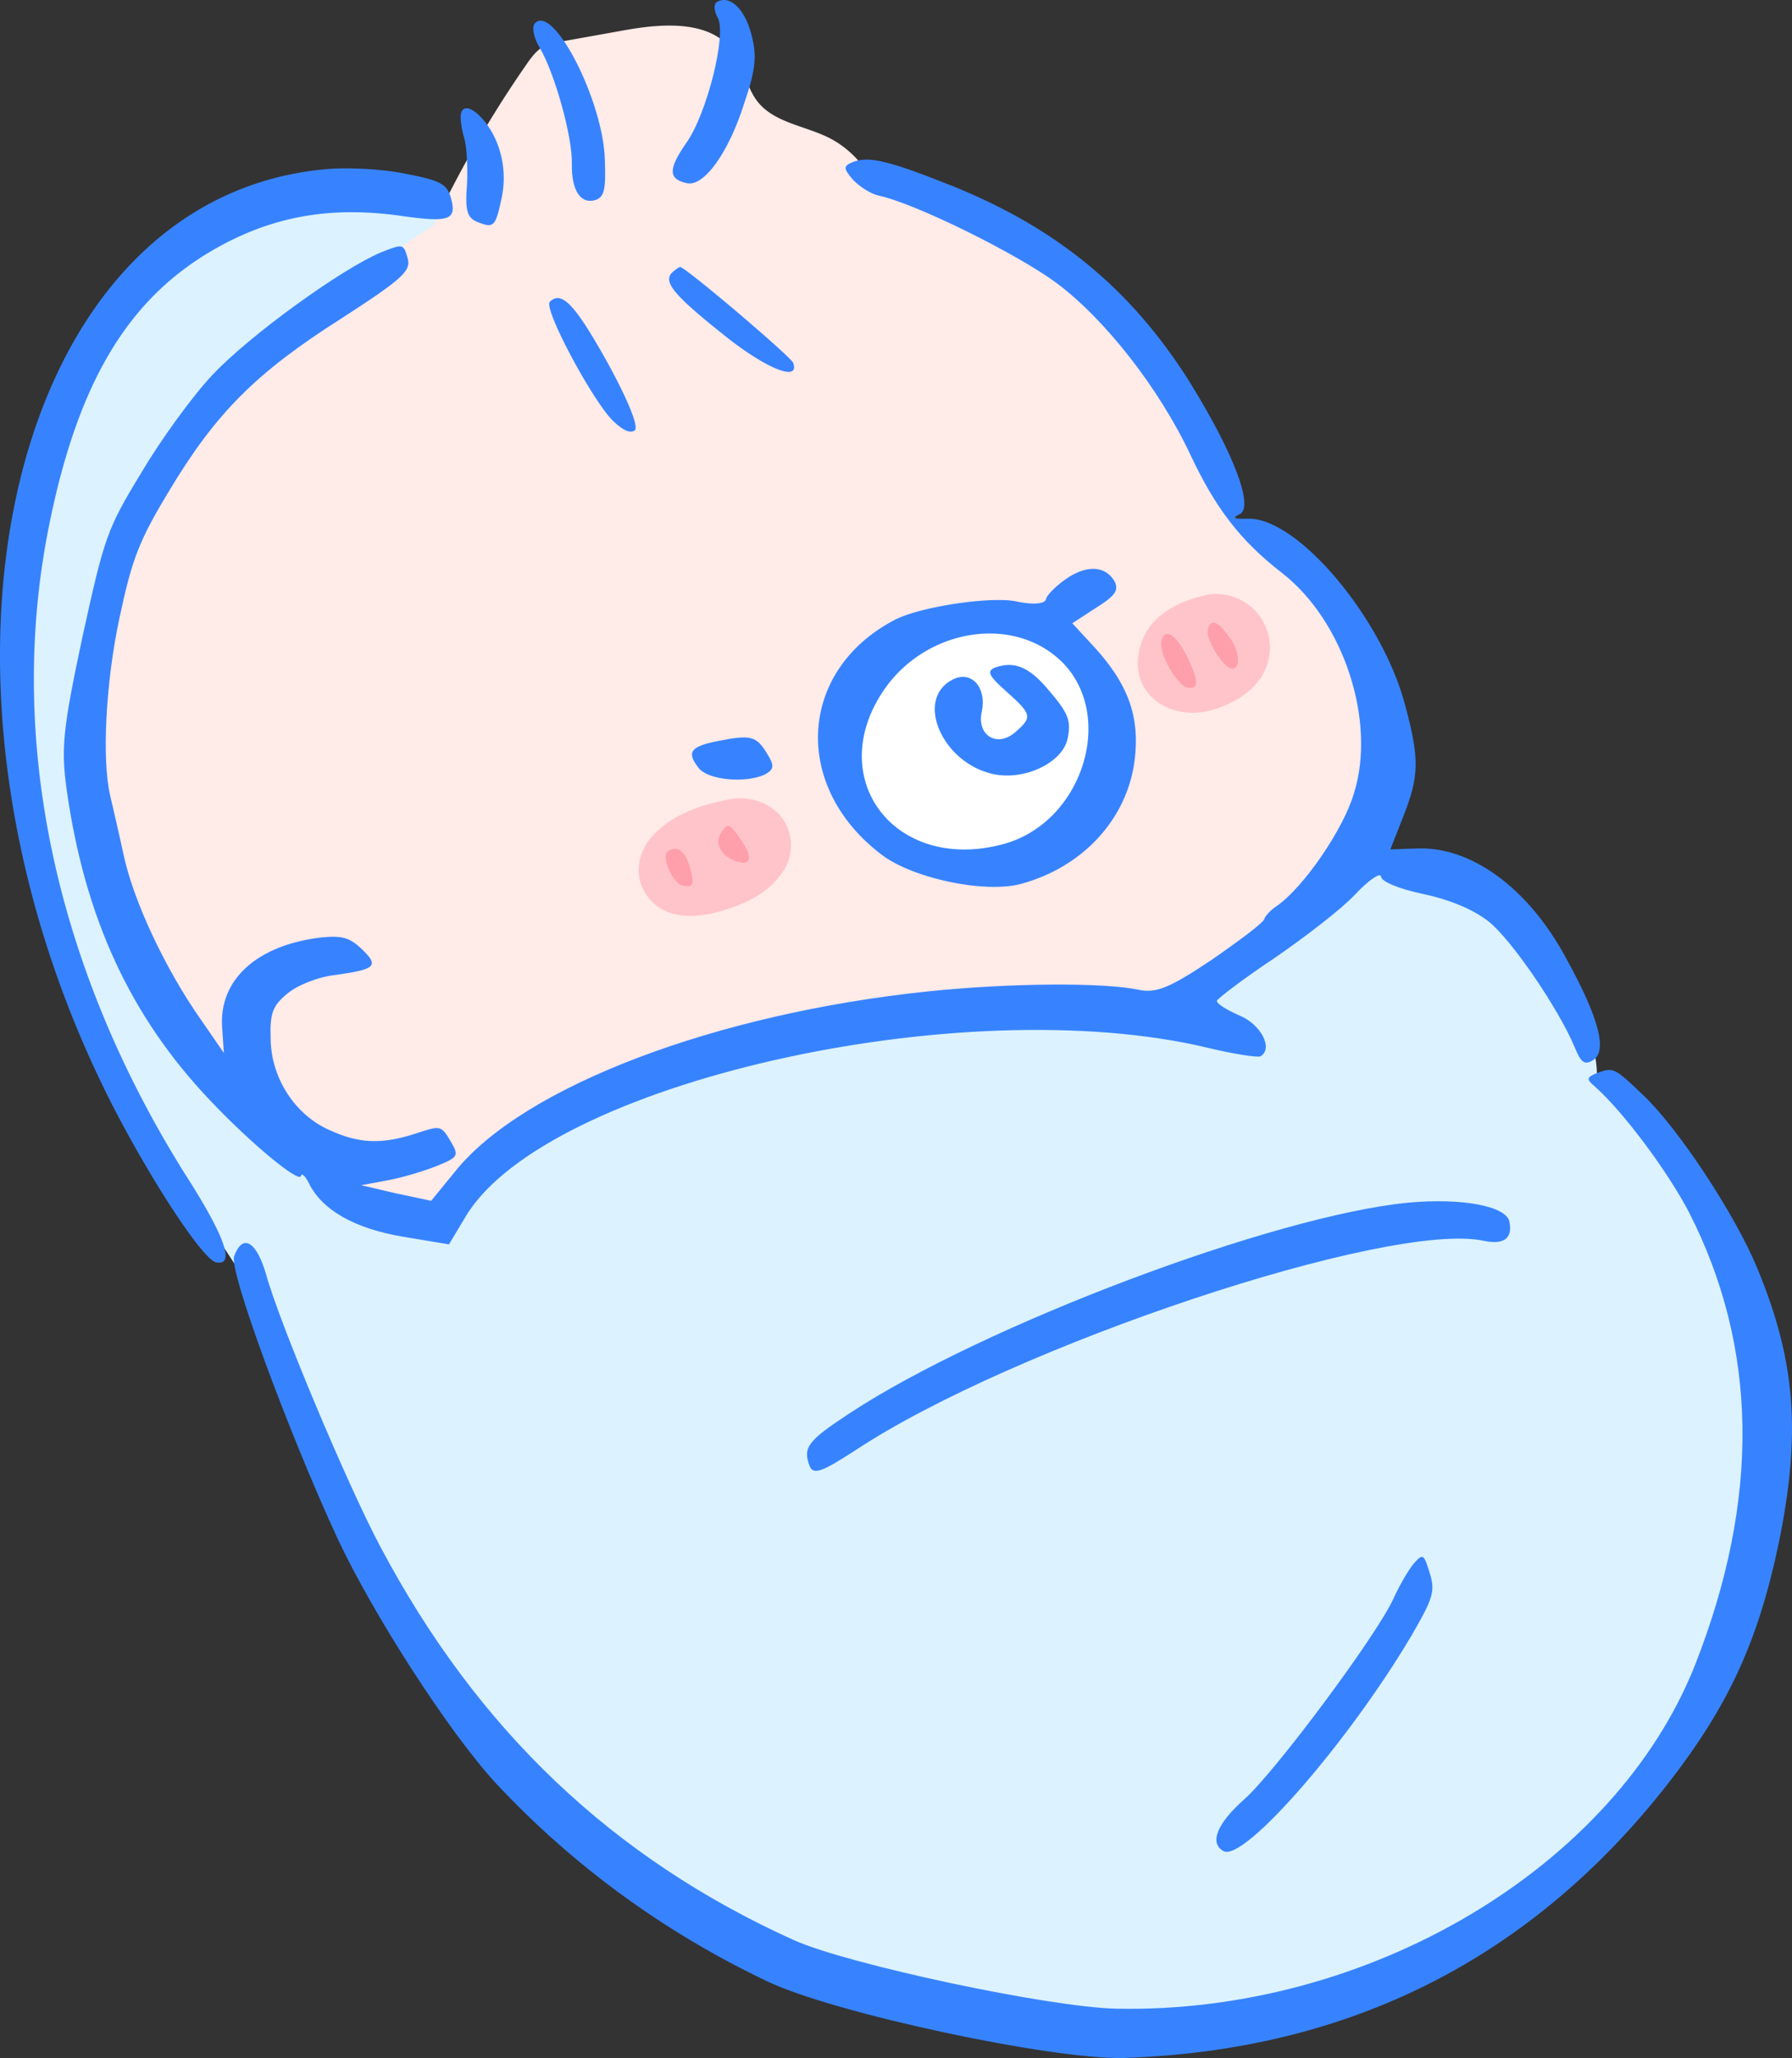 <svg xmlns="http://www.w3.org/2000/svg" xml:space="preserve" width="159.482" height="183.084" overflow="visible"><rect width="100%" height="100%" fill="#333333" stroke="none"/><switch><g><path fill="#DCF2FF" d="M142.116 95.462s.268-20.377-36.487-22.93L57.251 24.028s-20.227-8.503-28.214-6.976c-7.99 1.526-17.768 3.126-23.208 18.47-5.442 15.345-8.021 44.253 6.951 64.492l10.805 16.583s16.094 54.629 56.009 61.317c39.915 6.688 62.354-4.89 74.935-33.461 0 .001 11.555-28.878-12.413-48.991z"/><path fill="#FFEBE7" d="M123.07 64.867c.781-9.869-8.708-15.098-11.56-16.98-2.852-1.884-1.723-3.063-1.723-3.063l-3.916-8.649c-7.862-11.971-13.826-13.98-24.595-19.205a33.712 33.712 0 0 0-4.118-1.672c-.859-1.302-2.058-2.395-3.482-3.087-2.11-1.027-4.747-1.317-6.213-3.12-1.082-1.331-1.236-3.183-2.247-4.563-2.015-2.755-6.229-2.448-9.622-1.841l-5.832 1.044c-.432.079-.875.158-1.269.349-.708.342-1.187.999-1.628 1.633a98.855 98.855 0 0 0-8.286 14.347c-5.021 3.086-7.894 6.388-7.894 6.388l-10.084 6.23s-8.776 10.619-11.15 18.931c-2.373 8.314-1.229 22.514-.594 27.905.634 5.394 12.917 19.345 12.917 19.345l5.142 3.12 4.315 5.199 8.221 1.747s5.986-5.936 9.15-9.165c3.164-3.233 22.749-8.302 22.749-8.302s17.718-1.413 20.496-1.947c2.779-.537 12.993-.09 12.993-.09l10.941-8.485c.003-.002 6.509-6.202 7.289-16.069z"/><path fill="#FFF" d="M95.027 57.918a9.985 9.985 0 0 0-4.662-2.373c-4.702-1.001-9.929 1.222-12.709 5.406-2.149 3.24-2.622 6.859-1.298 9.928 1.209 2.804 3.748 4.804 6.963 5.489 1.904.405 3.944.335 6.049-.204 3.971-.979 7.113-4.204 8.205-8.419.98-3.782.026-7.456-2.548-9.827z"/><path fill="#FF9FAC" d="M65.759 71.023a2.793 2.793 0 0 0-.543.035 4.583 4.583 0 0 0-.5.095c-2.364.452-4.756 1.289-6.452 3.005-1.71 1.734-2.021 4.336-.146 6.146 1.519 1.465 3.853 1.336 5.72.836 2.354-.627 4.542-1.614 5.879-3.666.878-1.344.913-3.156.014-4.521-.864-1.309-2.428-1.96-3.972-1.93zM108.288 52.85a2.301 2.301 0 0 0-.518.019 4.166 4.166 0 0 0-.809.166c-2.207.522-4.346 1.68-5.255 3.823-.782 1.841-.613 3.965 1.026 5.366 1.435 1.229 3.516 1.45 5.272.905 2.296-.712 4.446-2.167 4.927-4.597.569-2.886-1.634-5.662-4.643-5.682z" opacity=".5"/><path fill="#FF9FAC" d="M106.448 60.651a1.898 1.898 0 0 0-.063-.402 6.448 6.448 0 0 0-.323-.923 14.497 14.497 0 0 0-.179-.409 12.412 12.412 0 0 0-.254-.543 12.978 12.978 0 0 0-.562-.966 4.211 4.211 0 0 0-.528-.654c-.169-.164-.323-.271-.468-.322a.456.456 0 0 0-.267-.021.419.419 0 0 0-.22.138c-.096.111-.17.284-.22.522-.045.204-.021.469.046.765.303 1.285 1.515 3.17 2.275 3.332.354.076.573.013.681-.169.011-.021.033-.032.042-.056a.72.72 0 0 0 .04-.292zM65.777 74.482c-.677-.949-.918-1.203-1.246-.869-.107.112-.225.287-.375.524a1.241 1.241 0 0 0-.154 1.139c.087.257.246.506.466.724s.501.405.83.541c.165.068.341.124.528.163 1.122.239 1.114-.647-.049-2.222zM110.172 58.615c-.022-.42-.168-.936-.434-1.423a3.449 3.449 0 0 0-.305-.472c-.964-1.367-1.562-1.638-1.843-.998a1.644 1.644 0 0 0-.102.331c-.022.106-.017.236.009.383.038.222.125.481.243.752.436.997 1.312 2.169 1.824 2.278a.641.641 0 0 0 .152.013c.333-.02.481-.375.456-.864zM61.341 76.953a4.123 4.123 0 0 0-.364-.812 1.555 1.555 0 0 0-.436-.481.866.866 0 0 0-.243-.114c-.253-.072-.537-.013-.848.183a.431.431 0 0 0-.175.246c-.13.431.122 1.235.504 1.875a4.6 4.6 0 0 0 .149.231c.103.148.211.281.323.393.057.055.112.104.168.146a.887.887 0 0 0 .335.168c.124.025.235.043.331.051.193.014.333-.015.421-.096.092-.08.129-.215.127-.415-.005-.299-.108-.745-.292-1.375z"/><path fill="#3783FF" d="M61.147 16.3c1.497.318 3.701-2.689 5.113-7.192 1.031-3.004 1.102-4.253.589-6.132-.624-2.281-1.94-3.445-3.054-2.798-.301.188-.244.834.091 1.41.79 1.496-.978 8.577-2.827 11.154-1.601 2.313-1.596 3.2.088 3.558zM50.895 14.56c-.052 2.392.79 3.644 2.115 3.231.774-.278.918-.941.821-3.553-.129-5.21-4.544-13.861-6.202-12.19-.328.31-.146 1.295.385 2.167 1.346 2.245 2.935 7.955 2.881 10.345zM75.881 15.958c.584.629 1.616 1.292 2.301 1.438 3.304.703 12.439 5.238 15.869 7.801 4.275 3.185 9.092 9.329 11.877 15.229 2.243 4.775 4.435 7.644 8.126 10.515 5.54 4.275 8.456 13.238 6.442 19.635-.942 3.213-4.433 8.286-6.817 9.99-.603.377-1.115.964-1.167 1.205-.065.302-2.161 1.879-4.681 3.619-3.724 2.493-4.937 2.993-6.497 2.662-3.115-.664-11.468-.607-18.665.137-18.988 1.965-36.146 8.49-42.186 16.055l-2.112 2.584-3.119-.663-3.105-.724 2.377-.443c1.285-.232 3.239-.828 4.378-1.28 1.927-.792 1.952-.913 1.188-2.213-.818-1.375-.878-1.389-2.981-.698-3.152 1.038-5.15.929-7.763-.262-3.101-1.352-5.203-4.645-5.258-8.068-.084-2.355.183-2.996 1.449-4.053.879-.762 2.733-1.506 4.269-1.685 3.623-.493 3.951-.803 2.438-2.261-1.081-1.053-1.753-1.259-3.616-1.086-5.746.673-9.137 3.744-8.862 7.975l.159 2.311-1.992-2.891c-3.203-4.537-6.076-10.645-6.949-14.814-.459-2.119-1.008-4.448-1.176-5.18-.756-3.194-.4-10.07.81-15.754 1.119-5.26 1.726-6.9 4.44-11.38 4.138-6.894 7.706-10.495 15.316-15.323 5.439-3.521 6.243-4.233 5.9-5.381-.38-1.281-.38-1.281-2.369-.504-3.581 1.514-11.669 7.377-14.949 10.851-1.759 1.838-4.619 5.78-6.347 8.699C9.505 47.09 9.3 47.742 7.334 56.677c-1.75 8.224-1.91 9.895-1.397 13.607 1.616 11.404 5.681 20.169 12.765 27.615 3.67 3.882 7.941 7.381 8.083 6.715.063-.301.39.019.709.656 1.182 2.401 4.094 4.033 8.372 4.752l4.091.682 1.513-2.522c7.143-11.815 44.109-20.196 66.003-14.97 2.355.566 4.5.895 4.726.754 1.127-.709.02-2.841-1.899-3.629-1.133-.493-2.053-1.067-2-1.311.111-.229 2.368-1.959 5.103-3.779 2.746-1.881 6.021-4.408 7.202-5.674s2.246-1.986 2.296-1.598c.035.451 1.527 1.084 3.771 1.562 2.431.518 4.461 1.392 5.804 2.435 2.062 1.641 6.23 7.773 7.659 11.174.551 1.381.887 1.643 1.64 1.17 1.277-.801.583-3.666-2.379-9.037-3.357-6.277-8.488-10.023-13.359-9.795l-2.298.08 1.144-2.917c1.403-3.556 1.467-5.06.198-9.816-2.002-7.758-9.535-16.755-13.979-16.688-1.249.05-1.484-.064-.834-.368 1.412-.521-.418-5.397-4.445-11.879-5.169-8.178-11.764-13.626-21.192-17.402-5.468-2.173-7.261-2.618-8.675-2.098-.93.369-.905.563-.075 1.562z"/><path fill="#3783FF" d="M41.557 16.492c-.177 2.365.021 2.976 1.178 3.348 1.209.447 1.385.232 1.9-2.188a8.496 8.496 0 0 0-.432-5.021c-.948-2.286-2.896-3.839-3.181-2.509-.077.363.041 1.336.274 2.082.234.743.346 2.663.261 4.288zM4.465 46.271c2.576-12.41 6.99-19.686 14.497-24.029 5.125-2.955 10.212-3.895 16.424-3.08 4.679.679 5.315.436 4.716-1.65-.341-1.147-.988-1.476-3.995-2.051-1.93-.412-5.214-.604-7.213-.398C1.174 17.635-8.958 58.835 8.959 96.208c3.426 7.175 8.952 15.809 10.262 16.089 1.745.371.813-2.294-2.71-7.783C4.781 85.839.477 65.331 4.465 46.271zM59.774 24.288c-.768.848.336 2.093 4.908 5.72 3.627 2.856 6.518 3.978 5.904 2.267-.21-.55-9.424-8.388-10.048-8.52-.062-.014-.439.221-.764.533zM48.933 26.847c-.577.571 3.47 8.196 5.417 10.379.904.952 1.664 1.366 2.113 1.083.439-.223-.494-2.571-2.371-6.003-2.876-5.163-4.092-6.496-5.159-5.459zM99.217 51.764c-.803-1.434-2.475-1.537-4.307-.283-.914.625-1.745 1.46-1.822 1.824-.09.423-1.149.514-2.584.208-2.309-.491-8.568.453-10.838 1.614-8.564 4.434-9.253 14.716-1.302 20.833 2.734 2.162 9.28 3.555 12.53 2.666 5.464-1.493 9.363-5.719 10.068-10.877.511-3.937-.508-6.808-3.568-10.178l-1.961-2.123 2.119-1.382c1.655-1.04 2.023-1.53 1.665-2.302zM89.094 75.145c-9.439 2.416-15.707-5.806-10.526-13.615 3.642-5.482 11.304-6.886 15.724-2.849 5.175 4.766 2.094 14.665-5.198 16.464z"/><path fill="#3783FF" d="M88.607 59.368c-.852.324-.617.753.972 2.166 2.248 1.996 2.32 2.263.801 3.583-1.604 1.429-3.46.337-3.01-1.778.463-2.177-.898-3.731-2.578-2.887-3.432 1.735-.934 7.449 3.617 8.416 2.806.597 6.149-1.03 6.601-3.145.358-1.694.04-2.331-1.896-4.576-1.623-1.861-2.895-2.321-4.507-1.779zM62.197 68.348c.876 1.072 4.209 1.338 5.874.555.816-.458.879-.76.201-1.854-.967-1.596-1.465-1.701-4.388-1.123-2.452.491-2.816.98-1.687 2.422zM156.401 112.848c-1.93-4.708-6.951-12.349-10.092-15.355-2.705-2.597-2.719-2.537-4.193-2.03-.927.373-.965.554-.133 1.235 2.568 2.316 6.419 7.498 8.318 11.125 6.168 12.057 6.371 25.499.548 40.312-7.153 18.009-29.084 31.04-51.527 30.562-5.969-.13-23.86-3.937-28.679-6.102-16.108-7.281-28.146-18.688-36.797-35.004-2.89-5.418-8.991-19.924-10.163-24.219-.867-2.965-2.085-3.667-2.848-1.617-.47 1.29 4.821 15.627 9.193 25.09 3.229 6.879 9.894 17.208 14.071 21.763 6.847 7.334 15.025 13.308 24.197 17.662 5.976 2.853 25.425 6.989 31.721 6.811 20.077-.657 36.284-8.84 48.466-24.451 5.302-6.834 7.934-12.47 9.784-21.175 2.036-9.872 1.576-16.29-1.866-24.607z"/><path fill="#3783FF" d="M134.34 108.723c-.214-1.437-4.295-2.176-9.014-1.729-11.906 1.136-37.835 10.912-49.732 18.746-3.712 2.434-4.164 3.035-3.539 4.686.345.83 1.133.494 4.08-1.41 14.027-9.275 47.481-20.426 55.898-18.634 1.807.384 2.586-.21 2.307-1.659zM125.785 139.138c-.439.539-1.261 1.944-1.753 3.039-1.482 3.288-10.51 15.396-13.247 17.849-2.484 2.188-3.183 3.939-1.9 4.653 1.804 1.016 11.121-9.707 16.713-19.136 1.956-3.376 2.146-3.967 1.646-5.592-.54-1.756-.603-1.77-1.459-.813z"/></g></switch></svg>
